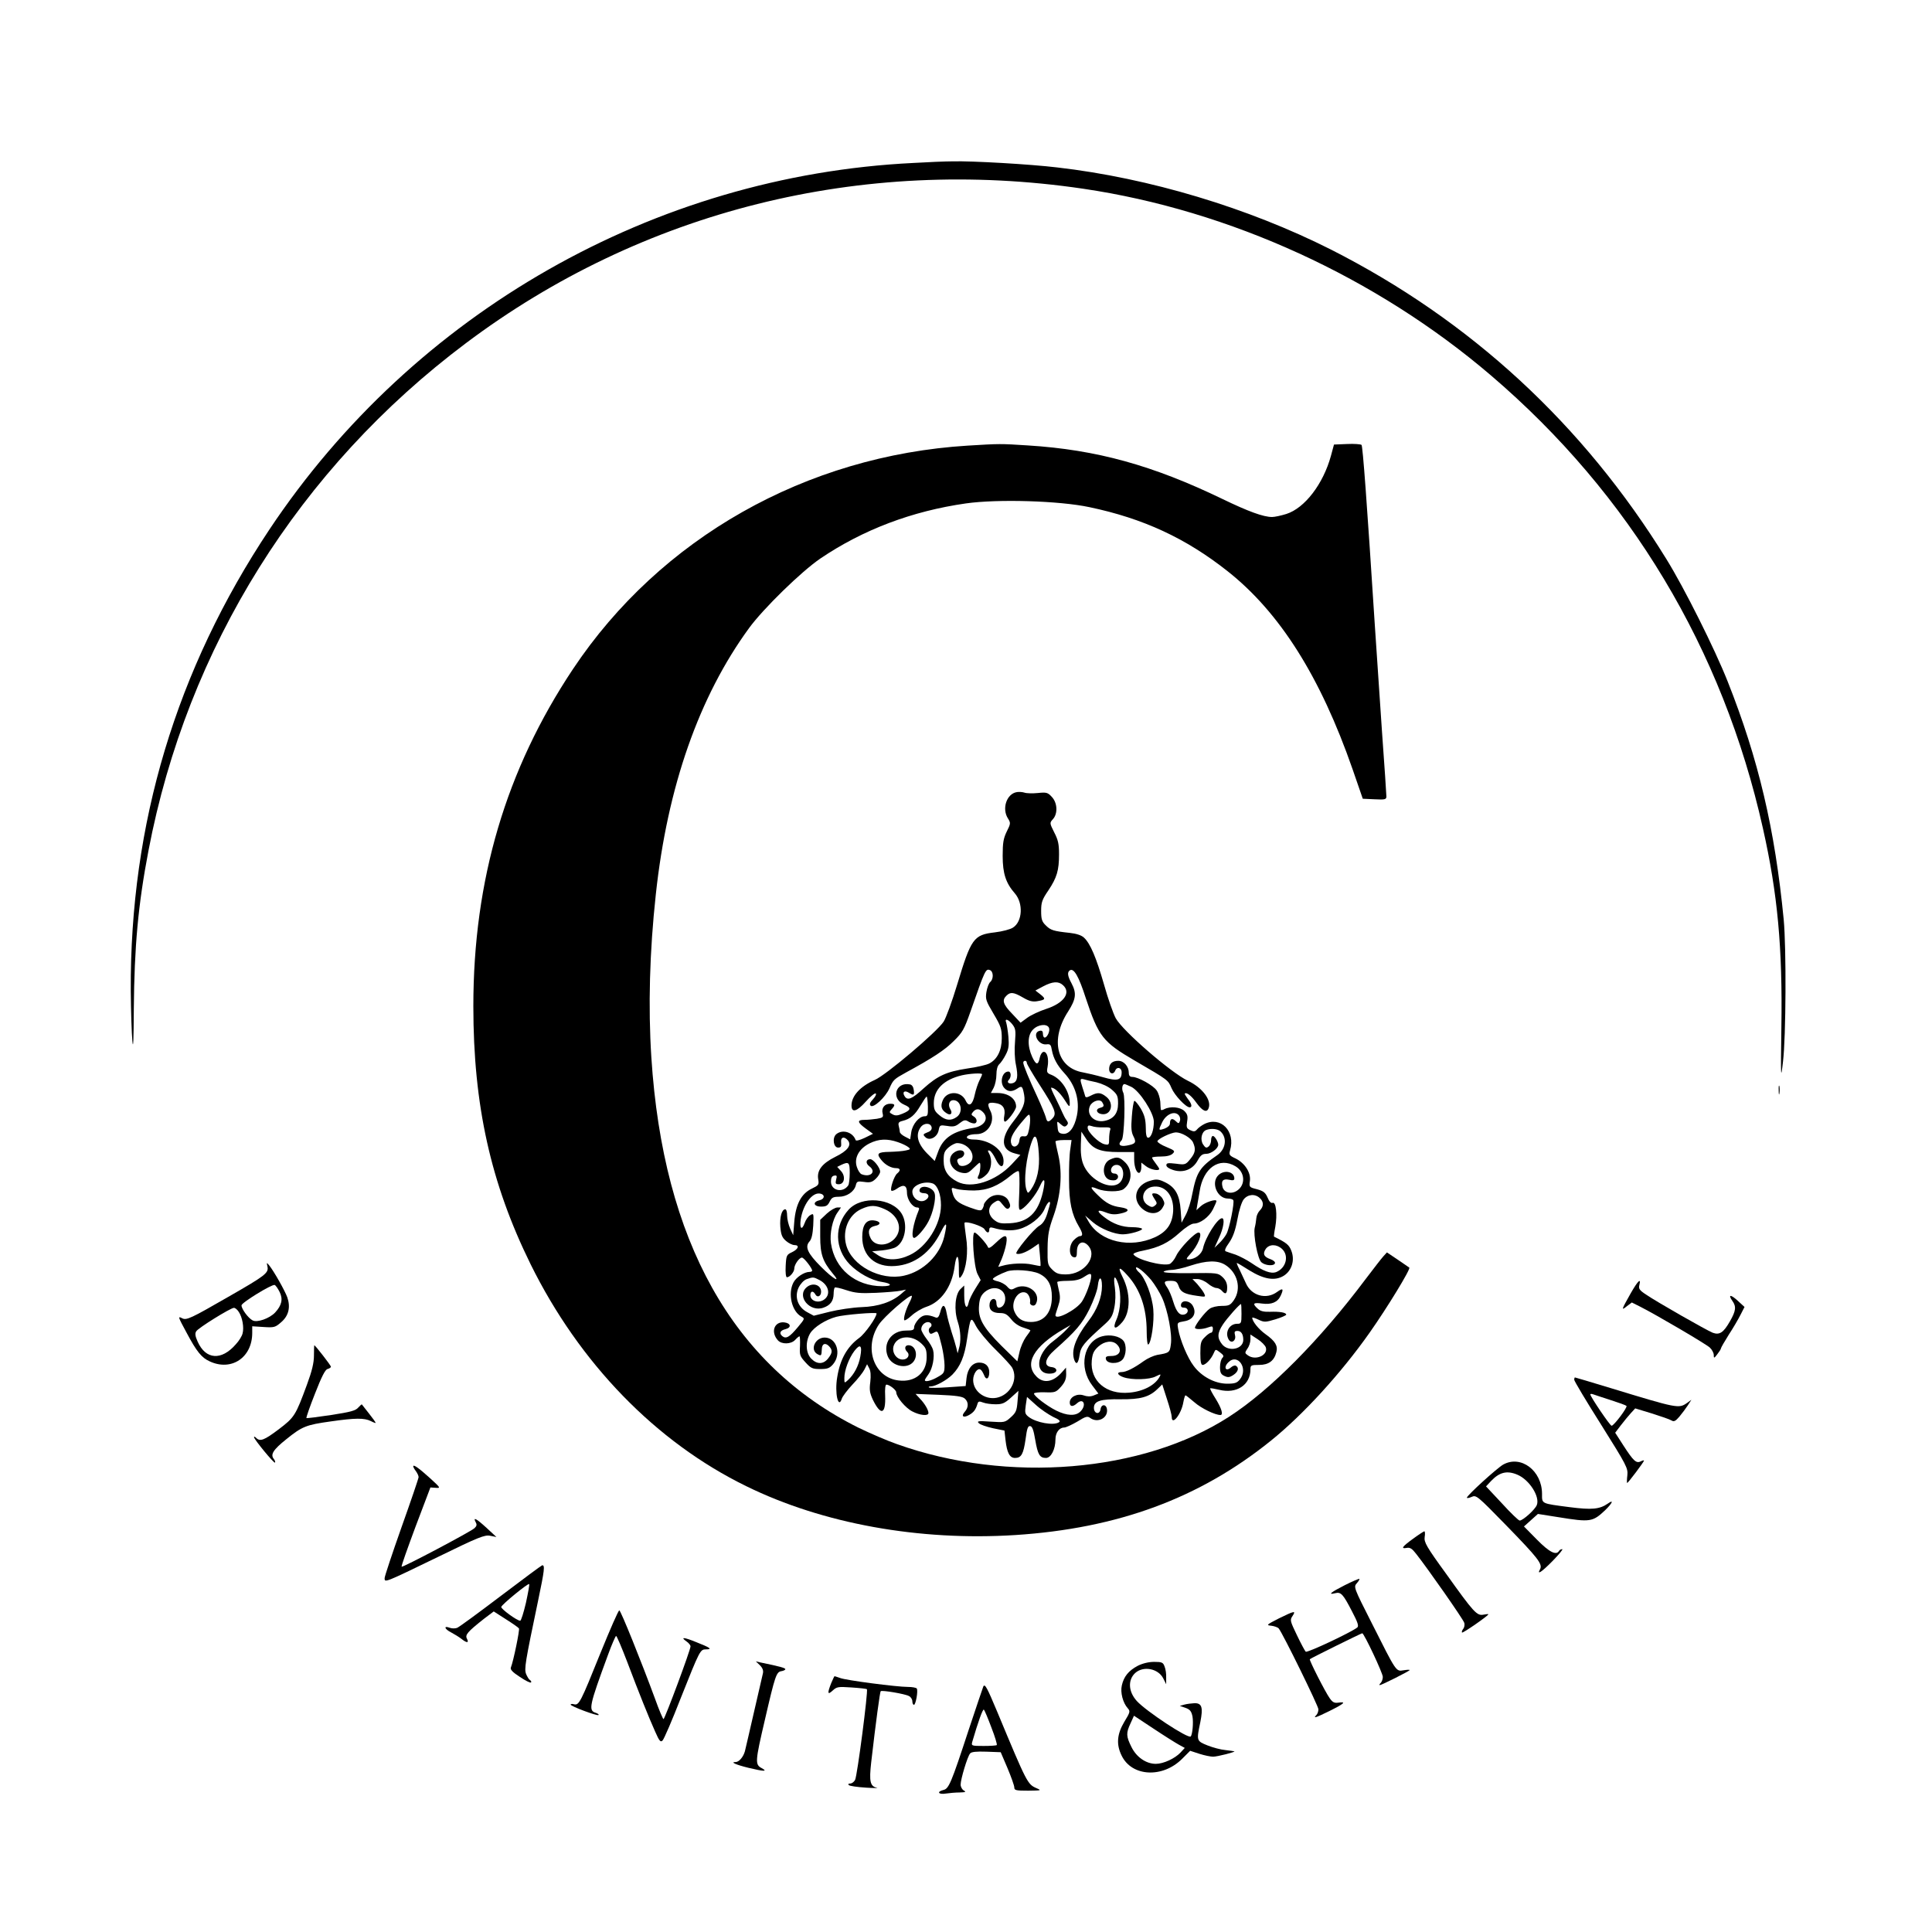 <?xml version="1.0" standalone="no"?>
<!DOCTYPE svg PUBLIC "-//W3C//DTD SVG 20010904//EN"
 "http://www.w3.org/TR/2001/REC-SVG-20010904/DTD/svg10.dtd">
<svg version="1.0" xmlns="http://www.w3.org/2000/svg"
 width="1080pt" height="1080pt" viewBox="0 0 1080 1080"
 preserveAspectRatio="xMidYMid meet">

<g transform="translate(0,1080) scale(0.1,-0.1)"
fill="#000000" stroke="none">
<path d="M5105 9889 c-1448 -71 -2791 -836 -3599 -2049 -521 -783 -780 -1645
-775 -2580 1 -113 5 -239 9 -280 5 -51 7 6 8 180 3 349 24 582 82 885 216
1135 843 2138 1775 2837 985 740 2210 1046 3450 863 821 -121 1639 -496 2280
-1044 777 -664 1296 -1529 1520 -2532 82 -365 110 -667 103 -1113 -4 -287 -3
-296 9 -191 17 137 19 637 4 795 -49 505 -141 896 -313 1330 -72 182 -243 524
-343 685 -465 754 -1096 1335 -1875 1730 -462 233 -1016 400 -1530 459 -150
18 -477 37 -585 34 -38 0 -137 -4 -220 -9z"/>
<path d="M5410 8309 c-905 -56 -1719 -517 -2207 -1249 -375 -563 -557 -1179
-557 -1885 0 -553 97 -989 320 -1442 273 -553 700 -994 1206 -1241 428 -210
967 -307 1503 -273 574 37 1031 206 1430 528 180 145 391 376 551 603 100 142
231 357 222 364 -2 2 -31 21 -64 44 l-61 41 -20 -22 c-11 -12 -55 -69 -99
-127 -255 -340 -533 -621 -764 -770 -482 -311 -1235 -374 -1855 -153 -55 19
-152 61 -216 92 -703 350 -1092 1044 -1158 2071 -18 281 -10 588 25 910 65
603 242 1107 522 1490 80 109 291 315 398 388 238 161 512 265 814 308 177 25
521 15 690 -21 300 -63 538 -173 771 -357 293 -231 520 -591 700 -1108 l57
-165 66 -3 c59 -3 66 -1 66 16 0 10 -11 176 -25 368 -13 192 -31 459 -40 594
-44 684 -67 996 -74 1003 -4 4 -41 7 -81 5 l-73 -3 -17 -63 c-43 -157 -146
-292 -249 -325 -29 -9 -65 -17 -80 -17 -49 0 -133 31 -276 100 -391 189 -705
276 -1088 300 -156 10 -157 10 -337 -1z"/>
<path d="M5684 6372 c-57 -9 -85 -93 -49 -148 15 -24 15 -28 -7 -72 -19 -39
-23 -63 -23 -137 0 -98 18 -152 68 -209 48 -55 43 -157 -10 -191 -14 -10 -60
-22 -102 -27 -119 -14 -132 -33 -211 -294 -28 -93 -62 -185 -75 -205 -38 -58
-321 -298 -385 -326 -81 -36 -130 -89 -130 -143 0 -42 30 -34 79 21 27 30 52
51 57 46 4 -4 -3 -18 -16 -32 -17 -18 -21 -28 -13 -36 15 -15 82 46 105 97 21
48 26 52 93 89 149 81 216 125 266 175 50 49 59 66 94 165 82 235 85 241 109
232 20 -8 21 -50 1 -67 -7 -6 -17 -31 -21 -56 -6 -40 -2 -50 40 -121 41 -69
46 -84 46 -137 0 -67 -25 -118 -70 -141 -15 -8 -71 -21 -123 -28 -116 -18
-165 -40 -244 -111 -65 -60 -90 -70 -106 -44 -15 23 -1 35 23 20 28 -17 32
-15 28 15 -2 17 -10 29 -21 31 -82 16 -108 -82 -31 -114 40 -17 37 -30 -12
-50 -26 -11 -39 -12 -55 -3 -19 10 -19 12 -5 28 22 24 20 31 -8 31 -31 0 -50
-24 -42 -54 5 -21 2 -24 -32 -30 -20 -3 -52 -6 -69 -6 -44 0 -41 -14 7 -49
l40 -29 -47 -23 c-28 -13 -48 -18 -50 -12 -15 44 -73 62 -108 33 -24 -20 -16
-75 10 -75 16 0 19 6 17 28 -4 31 17 37 38 12 22 -27 -3 -59 -71 -92 -74 -37
-104 -76 -95 -126 5 -30 2 -33 -37 -52 -58 -28 -89 -87 -97 -185 l-6 -75 -17
37 c-9 21 -17 53 -17 73 0 19 -4 35 -10 35 -20 0 -32 -44 -28 -98 4 -45 10
-60 32 -79 15 -13 36 -23 47 -23 30 0 22 -23 -14 -40 -30 -14 -32 -18 -35 -77
-2 -37 1 -63 7 -63 16 0 41 30 41 48 0 23 28 62 43 62 11 0 57 -59 57 -73 0
-4 -7 -7 -15 -7 -29 0 -75 -30 -90 -60 -32 -62 -9 -161 45 -190 20 -11 19 -12
-21 -60 -46 -55 -65 -66 -86 -49 -19 16 -12 32 18 39 35 9 30 34 -8 38 -55 5
-76 -54 -35 -100 21 -24 74 -23 97 2 10 11 21 20 24 20 3 0 4 -24 3 -54 -3
-50 -1 -57 31 -92 30 -33 39 -37 82 -37 40 0 52 4 72 27 48 57 20 149 -47 149
-54 0 -84 -69 -40 -93 21 -11 22 -10 24 29 1 30 19 37 40 16 21 -22 20 -37 -5
-69 -26 -33 -62 -34 -94 -1 -31 31 -34 95 -6 142 22 35 86 76 146 92 43 12
225 27 225 19 0 -22 -64 -113 -97 -137 -67 -49 -107 -119 -123 -220 -15 -87 6
-182 26 -119 4 12 30 47 59 78 29 30 59 68 67 84 l15 30 12 -23 c8 -14 10 -41
6 -76 -6 -44 -3 -62 14 -99 45 -92 73 -83 69 22 -2 37 1 62 7 62 17 0 55 -30
55 -43 0 -26 52 -88 90 -107 42 -22 90 -27 90 -9 0 17 -20 52 -47 80 l-25 27
129 -5 c95 -4 133 -9 146 -21 22 -19 22 -50 0 -74 -22 -25 -8 -36 24 -18 26
15 37 29 47 62 4 15 10 16 31 8 15 -6 46 -10 71 -10 37 0 51 6 85 37 l42 38
-5 -59 c-4 -52 -9 -63 -38 -89 -32 -29 -35 -29 -113 -24 -69 5 -78 3 -65 -9 8
-8 43 -20 79 -28 l64 -13 6 -54 c8 -70 23 -99 53 -99 35 0 47 21 59 105 8 61
13 75 26 73 12 -2 19 -24 28 -77 14 -82 25 -101 60 -101 28 0 53 48 53 104 0
37 21 66 49 66 9 0 42 15 73 33 48 30 57 32 73 20 42 -30 100 1 93 49 -4 30
-32 30 -36 0 -5 -32 -37 -25 -37 8 0 38 36 50 150 48 109 -1 159 12 206 58
l26 25 26 -81 c15 -45 27 -90 27 -101 0 -52 54 16 65 83 4 21 9 38 12 38 3 0
25 -18 50 -39 37 -33 115 -71 145 -71 18 0 6 38 -26 90 -19 30 -33 56 -31 59
2 2 25 -2 50 -8 97 -24 175 26 175 115 0 22 4 24 48 24 54 0 85 23 97 72 9 35
-6 61 -61 100 -39 28 -74 72 -74 92 0 3 16 -2 35 -11 32 -15 38 -15 95 2 33
10 60 22 60 26 0 12 -37 18 -91 16 -34 -1 -53 3 -68 17 -32 29 -26 36 24 29
53 -7 87 7 104 44 18 39 13 45 -20 21 -61 -45 -145 -21 -175 50 -9 20 -25 54
-35 75 -11 20 -17 37 -15 37 3 0 35 -19 71 -42 81 -50 143 -60 192 -29 44 28
62 86 42 138 -13 35 -28 46 -97 80 -2 0 1 25 7 55 12 68 4 141 -15 134 -9 -3
-19 7 -28 29 -12 28 -23 37 -59 47 -44 11 -45 12 -40 47 6 46 -28 99 -80 125
-35 16 -38 21 -31 45 32 108 -53 194 -145 147 -15 -8 -33 -21 -40 -30 -10 -12
-18 -13 -37 -4 -21 10 -23 16 -18 48 5 30 2 42 -15 59 -23 23 -79 28 -112 11
-10 -6 -19 -7 -20 -3 -1 4 -2 25 -3 45 -2 20 -10 48 -20 62 -18 28 -104 76
-136 76 -14 0 -20 7 -20 23 0 35 -27 67 -59 67 -33 0 -51 -16 -51 -47 0 -26
25 -32 34 -8 9 24 36 18 36 -9 0 -45 -23 -51 -103 -28 -39 11 -90 23 -112 27
-148 25 -187 183 -84 341 44 69 48 102 19 157 -23 42 -25 63 -9 73 22 13 49
-33 88 -154 72 -217 96 -247 276 -352 189 -110 184 -107 204 -153 17 -40 80
-107 101 -107 16 0 12 20 -10 47 -11 15 -19 28 -17 30 10 9 37 -12 66 -53 33
-45 57 -56 67 -29 18 45 -35 115 -115 153 -96 46 -365 279 -404 350 -14 26
-44 111 -66 190 -43 149 -76 228 -112 261 -14 13 -42 22 -78 26 -93 10 -108
15 -135 42 -22 21 -26 35 -26 81 0 47 5 63 40 114 48 72 60 112 60 203 0 56
-5 80 -27 122 -26 52 -26 53 -7 74 28 31 25 91 -6 124 -23 25 -30 27 -78 22
-30 -3 -64 -2 -75 2 -12 4 -32 5 -43 3z m258 -1079 c47 -42 5 -101 -94 -133
-37 -12 -84 -34 -105 -49 l-38 -28 -47 50 c-51 52 -58 76 -32 101 22 22 40 20
92 -10 34 -20 53 -25 79 -21 48 8 51 13 18 39 l-27 21 43 23 c53 28 86 30 111
7z m-283 -219 c18 -23 20 -35 15 -98 -4 -41 -2 -95 5 -128 13 -63 9 -93 -15
-102 -22 -8 -39 3 -25 17 15 15 14 47 -2 47 -36 0 -51 -65 -21 -94 19 -20 43
-20 71 -1 25 17 29 14 38 -35 8 -46 -5 -79 -61 -150 -73 -93 -69 -158 10 -178
l30 -8 -48 -52 c-89 -95 -225 -139 -304 -98 -54 28 -77 63 -77 118 0 42 4 53
28 74 15 13 37 24 47 24 57 0 103 -57 81 -99 -15 -26 -60 -39 -72 -20 -13 22
-11 30 11 36 11 3 20 14 20 24 0 24 -36 25 -62 2 -38 -34 -10 -98 49 -109 27
-5 37 -1 63 25 18 17 33 31 36 31 8 0 4 -52 -6 -71 -16 -29 15 -25 45 6 27 26
34 80 14 117 -9 16 -8 19 3 16 7 -2 22 -23 33 -46 23 -49 45 -55 45 -12 0 62
-80 120 -167 120 -17 0 -34 4 -37 9 -7 11 17 21 53 21 65 0 107 72 77 131 -20
40 -14 49 27 43 42 -5 59 -29 51 -71 -4 -19 -2 -33 4 -33 13 0 62 65 62 84 0
44 -43 76 -105 76 l-36 0 16 30 c8 16 15 49 15 73 0 28 6 49 16 58 8 7 25 31
36 53 17 32 19 52 15 101 -3 33 -9 68 -12 78 -11 26 11 20 34 -9z m205 -20 c7
-17 -10 -54 -24 -54 -6 0 -10 9 -10 21 0 14 -5 19 -17 17 -46 -9 -11 -81 36
-76 22 3 26 -2 31 -32 8 -45 30 -86 69 -128 63 -68 88 -153 71 -238 -14 -68
-43 -106 -79 -102 -22 3 -27 9 -29 38 -4 35 -4 35 17 16 17 -15 24 -17 34 -7
9 9 9 15 -1 29 -7 9 -17 28 -23 42 -6 14 -23 51 -39 83 -16 31 -27 57 -24 57
19 0 49 -28 75 -68 26 -41 29 -43 29 -20 0 65 -45 135 -101 159 -27 10 -29 15
-23 45 8 44 -2 84 -21 84 -9 0 -18 -13 -22 -30 -9 -46 -21 -46 -43 2 -28 62
-26 123 5 153 28 29 79 34 89 9z m-124 -196 c0 -6 31 -59 68 -117 90 -139 100
-165 77 -191 -24 -26 -32 -25 -39 5 -4 14 -25 65 -47 113 -46 98 -79 178 -79
192 0 6 5 10 10 10 6 0 10 -5 10 -12z m-250 -63 c0 -4 -7 -19 -15 -35 -8 -16
-20 -51 -26 -79 -12 -58 -33 -72 -51 -33 -26 55 -106 55 -128 1 -14 -33 -8
-54 23 -73 22 -14 34 1 19 24 -14 24 -6 50 17 50 44 0 57 -68 19 -94 -32 -23
-62 -20 -97 10 -26 21 -31 33 -31 67 0 77 56 132 157 156 44 10 113 14 113 6z
m639 -45 c32 -8 67 -24 87 -42 30 -26 34 -36 34 -77 0 -55 -25 -87 -77 -97
-57 -11 -102 35 -80 84 13 27 55 41 68 21 13 -21 11 -26 -12 -32 -27 -7 -20
-31 10 -35 53 -8 71 61 25 97 -31 25 -49 26 -87 6 -21 -11 -29 -11 -31 -2 -2
7 -8 28 -15 48 -15 47 -14 51 7 46 9 -3 41 -11 71 -17z m194 -25 c47 -22 127
-146 127 -195 0 -48 -15 -90 -32 -90 -9 0 -13 18 -13 58 -1 45 -7 68 -28 105
-16 26 -32 45 -36 43 -4 -3 -11 -42 -14 -87 -5 -63 -3 -88 9 -111 18 -35 12
-43 -38 -52 -39 -7 -51 7 -28 30 15 15 22 242 9 266 -10 19 -6 48 7 48 3 0 20
-7 37 -15z m-1136 -110 c1 -48 -1 -55 -18 -55 -31 0 -68 -44 -75 -89 l-6 -40
-29 15 c-16 8 -29 20 -29 27 0 6 -3 22 -6 33 -4 17 0 23 21 28 44 11 69 32
100 85 17 28 32 51 35 51 3 0 6 -25 7 -55z m307 -31 c36 -35 10 -79 -52 -89
-115 -18 -171 -56 -199 -136 l-18 -49 -33 33 c-61 58 -77 111 -46 155 19 27
57 26 62 0 2 -12 -6 -22 -24 -28 -24 -10 -26 -12 -12 -26 23 -24 67 -2 75 37
6 30 7 31 48 25 34 -6 47 -3 69 15 23 18 32 20 47 11 10 -7 26 -12 34 -12 20
0 19 27 -2 39 -14 8 -15 12 -4 25 17 20 35 20 55 0z m258 -99 c-7 -33 -12 -39
-29 -37 -17 2 -22 -3 -25 -25 -3 -31 -34 -44 -44 -19 -11 27 4 59 53 118 46
55 48 56 51 30 2 -15 -1 -45 -6 -67z m838 80 c7 -8 9 -22 6 -31 -6 -16 -8 -16
-25 0 -19 18 -31 12 -31 -15 0 -10 -12 -21 -30 -28 -35 -12 -35 -10 -14 34 22
47 71 68 94 40z m-422 -67 c36 1 43 -2 38 -14 -3 -9 -6 -32 -6 -51 0 -33 -1
-35 -27 -29 -32 8 -93 68 -93 92 0 13 5 15 23 9 12 -5 42 -8 65 -7z m656 -24
c37 -36 28 -98 -19 -131 -99 -68 -116 -96 -140 -217 -7 -41 -24 -94 -37 -118
l-23 -43 -5 70 c-6 86 -30 128 -87 156 -35 17 -48 19 -82 9 -79 -21 -105 -97
-52 -151 40 -39 93 -41 118 -3 15 24 15 29 2 53 -8 14 -25 27 -37 29 -26 4
-27 -1 -7 -32 14 -21 14 -25 0 -36 -12 -10 -20 -9 -40 4 -42 28 -28 89 23 101
72 15 125 -45 120 -136 -5 -71 -35 -114 -101 -145 -140 -64 -306 -26 -371 86
l-20 35 44 -38 c43 -36 119 -67 167 -67 39 0 113 22 107 31 -3 5 -28 9 -55 9
-56 0 -107 18 -156 56 -45 34 -42 46 7 27 30 -12 50 -14 82 -7 54 11 55 27 3
35 -51 7 -81 22 -127 67 -47 45 -48 55 -3 36 42 -17 124 -18 146 -1 47 36 52
105 10 148 -32 32 -47 35 -86 17 -46 -21 -46 -102 0 -114 13 -3 29 -3 34 1 19
11 12 35 -10 35 -29 0 -22 44 8 48 48 7 58 -81 12 -107 -56 -31 -163 30 -194
112 -11 28 -15 66 -13 112 l3 69 27 -41 c37 -57 78 -73 182 -73 l86 0 0 -41
c0 -45 16 -83 31 -74 5 4 9 17 9 31 l0 25 26 -20 c24 -19 74 -29 74 -15 0 3
-9 17 -20 31 -11 14 -20 28 -20 32 0 3 22 6 50 6 32 0 55 6 65 16 15 14 12 18
-34 37 -28 11 -51 26 -51 32 0 13 76 49 103 50 32 0 84 -30 96 -56 17 -38 13
-59 -16 -94 -25 -31 -29 -32 -80 -25 -44 5 -53 4 -53 -9 0 -9 16 -20 40 -27
56 -17 108 4 135 54 16 29 26 37 48 37 27 0 67 30 67 51 0 17 -20 49 -30 49
-6 0 -10 -11 -10 -24 0 -13 -6 -29 -14 -35 -12 -10 -18 -8 -31 12 -17 27 -8
70 17 80 27 11 67 7 82 -9z m-1017 -121 c6 -84 -9 -153 -44 -203 -16 -22 -17
-22 -24 -4 -19 48 -3 189 31 278 17 46 31 19 37 -71z m-787 62 c24 -8 50 -21
58 -28 13 -10 11 -13 -14 -18 -16 -4 -57 -7 -91 -8 -68 -1 -76 -10 -45 -47 21
-26 54 -44 81 -44 25 0 27 -13 6 -30 -17 -14 -41 -87 -32 -96 3 -3 16 1 29 10
39 28 58 21 58 -21 0 -39 31 -83 58 -83 10 0 12 -6 7 -17 -31 -75 -44 -153
-25 -153 14 0 59 51 80 92 25 47 43 126 35 156 -10 39 -85 53 -85 16 0 -8 10
-14 25 -14 30 0 34 -25 6 -40 -31 -16 -71 11 -71 49 0 36 69 62 115 45 26 -11
45 -60 45 -121 0 -108 -80 -235 -175 -279 -65 -31 -129 -31 -175 -2 l-35 23
55 5 c30 3 65 11 77 18 53 29 70 128 33 188 -55 88 -224 101 -296 22 -81 -88
-79 -218 6 -306 47 -48 120 -89 179 -98 59 -9 61 -24 3 -24 -151 0 -266 97
-287 240 -8 55 9 133 36 171 l20 29 -20 0 c-12 0 -38 -15 -59 -34 l-37 -35 0
-93 c0 -100 14 -139 70 -207 49 -57 4 -32 -65 37 -76 76 -92 112 -65 142 12
13 18 41 21 89 3 68 3 70 -17 58 -11 -6 -25 -26 -31 -44 -16 -44 -29 -31 -22
20 13 83 63 151 106 145 31 -4 30 -31 -2 -38 -39 -9 -32 -35 10 -35 28 0 37 5
48 28 11 22 19 27 51 27 44 0 86 28 95 64 5 22 10 24 46 19 33 -5 45 -2 65 17
14 13 25 31 25 40 0 23 -38 70 -55 70 -25 0 -28 -23 -5 -40 40 -30 7 -64 -44
-44 -8 3 -20 21 -26 40 -17 50 11 102 70 132 52 26 100 28 160 7z m963 -39
c-5 -28 -8 -105 -7 -171 0 -125 15 -194 55 -261 22 -37 24 -54 6 -54 -8 0 -24
-11 -36 -24 -27 -29 -27 -89 2 -94 13 -3 17 4 17 32 0 47 30 66 60 36 60 -60
-17 -164 -121 -164 -41 0 -55 5 -77 27 -26 26 -27 32 -26 120 1 77 7 107 34
182 40 114 50 236 26 338 -9 38 -16 72 -16 76 0 4 20 8 45 8 l45 0 -7 -51z
m-1233 -133 c0 -32 -4 -63 -8 -69 -30 -45 -97 -30 -97 21 0 21 6 31 18 33 15
3 17 -1 11 -22 -5 -22 -3 -26 15 -26 32 0 39 45 12 74 l-21 23 22 11 c43 20
48 15 48 -45z m2157 37 c53 -32 57 -104 8 -136 -33 -22 -73 -11 -81 21 -9 35
3 47 37 40 21 -5 29 -3 29 7 0 39 -57 51 -90 18 -42 -42 -6 -130 54 -130 14 0
27 -4 30 -9 8 -12 -21 -157 -38 -189 -8 -15 -26 -38 -41 -52 l-26 -25 25 55
c26 55 34 110 17 110 -25 0 -93 -107 -106 -168 -7 -33 -45 -62 -81 -62 -15 0
-13 5 8 28 45 48 74 122 48 122 -21 0 -107 -90 -125 -130 -10 -22 -27 -42 -37
-46 -42 -13 -184 25 -202 54 -3 5 20 15 55 21 88 18 140 43 203 100 32 29 66
51 79 51 36 0 85 36 107 79 11 22 20 43 20 47 0 14 -65 -7 -88 -29 l-24 -22 5
30 c3 17 9 50 13 75 19 131 111 195 201 140z m-1209 -141 c-5 -101 -4 -108 12
-99 29 16 82 82 103 129 25 56 33 39 17 -32 -27 -117 -82 -169 -184 -175 -51
-3 -65 0 -88 18 -37 29 -38 73 -2 97 26 17 27 17 50 -12 17 -22 26 -27 35 -18
8 8 8 18 -3 40 -18 38 -79 45 -114 12 -13 -12 -24 -27 -24 -33 0 -6 -4 -17 -9
-25 -7 -11 -19 -9 -69 9 -68 25 -87 41 -98 84 -7 28 -6 29 22 20 16 -5 61 -9
99 -9 75 1 135 25 207 85 18 15 37 26 42 23 5 -3 6 -55 4 -114z m1344 -36 c23
-20 23 -47 1 -69 -10 -10 -19 -29 -20 -43 -1 -14 -5 -39 -9 -54 -9 -39 16
-174 37 -193 21 -19 70 -23 76 -6 3 7 -8 17 -25 23 -37 13 -45 30 -26 58 20
27 61 27 91 -1 40 -38 22 -107 -33 -129 -30 -11 -72 5 -139 51 -25 17 -64 37
-87 46 -24 8 -49 16 -56 19 -8 3 -3 18 18 47 22 32 35 67 47 131 9 51 24 98
35 112 23 29 63 33 90 8z m-1172 -30 c0 -3 -7 -29 -16 -58 -11 -35 -25 -56
-44 -67 -32 -18 -141 -151 -128 -156 16 -7 53 7 90 32 l35 24 6 -62 c3 -33 5
-62 3 -63 -1 -1 -22 3 -46 8 -43 10 -120 7 -167 -7 l-23 -6 19 43 c10 24 22
63 26 87 9 54 -6 55 -58 5 -28 -27 -41 -34 -44 -25 -8 21 -64 82 -75 82 -18 0
-4 -190 16 -231 l18 -35 -30 -48 c-17 -27 -34 -61 -37 -77 -10 -46 -25 -23
-25 39 l0 56 -22 -21 c-29 -30 -36 -116 -14 -182 17 -52 19 -109 6 -151 l-7
-25 -7 30 c-4 17 -16 57 -27 90 -10 33 -23 79 -27 103 -9 53 -24 56 -36 7 -7
-26 -14 -34 -25 -30 -48 19 -70 17 -95 -8 -14 -15 -26 -35 -26 -46 0 -16 -7
-19 -46 -19 -81 0 -131 -72 -101 -145 24 -56 110 -73 144 -28 27 36 10 91 -29
91 -20 0 -24 -20 -7 -37 18 -18 3 -43 -25 -43 -36 0 -63 42 -50 78 20 56 101
62 154 12 26 -24 30 -35 30 -78 0 -86 -65 -140 -156 -129 -138 15 -198 182
-111 313 29 44 174 170 184 160 2 -2 -3 -19 -13 -37 -21 -41 -35 -89 -29 -99
3 -4 20 7 40 25 19 18 57 41 84 50 82 27 142 112 157 223 10 77 24 74 24 -5 0
-61 1 -65 14 -47 28 39 40 138 26 220 -6 42 -10 77 -8 79 10 10 100 -19 111
-36 14 -23 27 -25 27 -3 0 12 6 15 23 10 48 -15 104 -18 143 -7 60 16 123 66
143 112 14 34 31 52 31 32z m-923 -33 c76 -34 102 -111 55 -163 -41 -46 -113
-45 -135 1 -19 38 -10 62 24 69 38 7 32 27 -8 31 -42 4 -63 -27 -63 -93 0
-106 73 -171 185 -162 108 8 197 75 255 191 31 61 37 54 19 -24 -24 -106 -117
-197 -225 -221 -132 -30 -293 56 -324 172 -22 82 14 168 84 200 52 24 80 23
133 -1z m1901 -310 c70 -43 93 -133 50 -197 -20 -29 -28 -33 -68 -33 -26 0
-56 -7 -68 -16 -25 -17 -82 -91 -82 -106 0 -11 43 -10 74 2 23 8 26 7 26 -10
0 -11 -5 -20 -10 -20 -6 0 -22 -11 -35 -25 -22 -21 -25 -33 -25 -90 0 -48 4
-65 13 -65 17 0 48 33 62 66 10 23 10 23 35 4 20 -15 23 -21 13 -31 -7 -7 -13
-30 -13 -51 0 -31 5 -41 25 -50 19 -9 29 -8 50 6 26 17 33 40 14 51 -5 4 -18
0 -28 -9 -29 -26 -43 0 -15 28 53 54 114 -35 65 -95 -16 -20 -28 -24 -73 -24
-68 1 -141 40 -185 99 -34 44 -76 144 -87 207 -6 36 -6 36 34 43 50 8 71 45
48 86 -16 30 -61 35 -66 8 -2 -13 3 -18 17 -18 25 0 28 -28 5 -37 -28 -10 -47
11 -65 69 -9 31 -24 66 -33 79 -23 33 -20 39 18 39 29 0 36 -5 45 -30 11 -33
32 -44 104 -54 48 -7 48 -7 37 16 -7 13 -24 35 -38 51 l-26 27 28 0 c16 0 41
-11 58 -25 16 -14 38 -25 48 -25 9 0 23 -7 30 -15 20 -24 30 -18 30 18 0 23
-8 41 -26 58 -25 23 -29 24 -180 22 -92 -1 -152 2 -149 8 4 5 23 9 43 10 20 0
69 11 107 24 89 29 150 31 193 5z m-413 -85 c20 -25 47 -69 61 -99 32 -71 58
-206 49 -262 -6 -45 -9 -47 -76 -58 -20 -4 -54 -19 -76 -35 -54 -39 -98 -61
-123 -61 -30 0 -24 -17 11 -29 47 -16 145 -14 180 5 29 14 30 14 21 -3 -26
-47 -91 -81 -169 -88 -130 -12 -220 66 -210 179 4 40 11 55 36 78 35 32 81 37
105 12 31 -31 15 -64 -31 -64 -27 0 -34 -4 -31 -17 5 -28 69 -30 93 -3 21 23
24 82 5 105 -21 26 -75 37 -119 25 -104 -28 -133 -174 -55 -275 l34 -45 -27
-11 c-18 -7 -36 -6 -56 1 -36 12 -77 -9 -77 -40 0 -24 17 -26 41 -4 36 32 54
-11 19 -46 -27 -27 -75 -25 -136 5 -52 26 -124 81 -124 95 0 5 27 8 61 7 57
-2 62 0 90 31 21 24 29 42 29 70 l-1 37 -23 -26 c-48 -55 -102 -64 -141 -25
-72 72 -18 168 150 266 l40 23 -25 -27 c-14 -15 -46 -43 -71 -62 -101 -74
-108 -193 -11 -182 36 4 36 32 0 36 -46 5 -38 47 18 96 119 106 152 144 194
228 23 47 45 107 47 132 6 54 23 52 23 -3 0 -62 -27 -133 -76 -196 -73 -96
-98 -166 -78 -219 11 -28 22 -17 29 30 7 47 23 66 138 169 38 34 47 49 56 95
7 34 8 77 3 113 -10 65 0 75 19 20 18 -57 14 -143 -9 -197 -25 -55 -9 -64 32
-16 46 55 47 161 1 252 -29 58 -19 61 28 8 71 -78 107 -183 107 -313 0 -43 4
-76 9 -73 17 11 34 127 28 196 -6 74 -45 176 -78 206 -11 9 -19 21 -19 26 0
15 48 -23 85 -67z m-628 36 c51 -24 73 -63 73 -131 0 -88 -44 -140 -117 -140
-47 0 -76 19 -93 60 -21 51 21 120 64 104 16 -6 28 -34 24 -55 -2 -7 5 -15 14
-17 12 -2 19 5 24 23 15 59 -63 106 -123 74 -20 -11 -26 -10 -44 10 -11 12
-34 24 -50 28 -16 3 -29 9 -29 13 0 7 41 29 80 43 36 13 137 6 177 -12z m293
-14 c0 -29 -30 -110 -52 -143 -32 -47 -148 -107 -148 -76 0 4 7 26 15 50 11
32 13 53 5 85 -5 23 -10 45 -10 50 0 4 26 7 58 7 39 0 66 6 87 19 36 24 45 25
45 8z m-1520 -22 c54 -28 66 -84 25 -111 -32 -21 -75 -6 -75 26 0 24 16 26 28
4 11 -20 32 -10 32 15 0 40 -49 54 -82 24 -56 -50 19 -140 95 -113 38 13 56
37 57 76 0 17 3 33 6 36 3 4 32 -3 65 -14 49 -16 77 -19 166 -15 60 3 122 8
138 12 l30 6 -25 -22 c-53 -47 -129 -73 -225 -76 -49 -2 -130 -14 -178 -26
l-88 -22 -37 20 c-52 28 -72 85 -48 137 11 22 29 41 44 47 37 13 39 13 72 -4z
m1022 -62 c31 -28 18 -93 -19 -93 -7 0 -13 11 -13 26 0 33 -33 29 -38 -4 -5
-33 15 -52 57 -52 29 0 41 -7 64 -35 16 -21 43 -39 67 -46 22 -7 40 -14 40
-16 0 -2 -11 -19 -25 -37 -13 -18 -30 -56 -36 -84 l-12 -52 -89 87 c-104 104
-132 154 -125 227 3 38 11 55 31 73 32 27 72 30 98 6z m1338 -128 c0 -52 -2
-55 -24 -55 -45 0 -71 -50 -47 -89 15 -24 42 -5 35 24 -5 20 -3 25 14 25 20 0
32 -18 32 -50 0 -53 -84 -69 -119 -24 -28 35 -26 63 5 110 23 35 93 114 101
114 2 0 3 -25 3 -55z m-1376 -198 c46 -45 89 -92 95 -104 31 -61 -5 -140 -74
-163 -69 -23 -145 27 -145 96 0 34 24 69 41 58 6 -3 14 -17 20 -31 11 -31 29
-21 29 16 0 34 -21 54 -56 54 -38 0 -65 -34 -71 -86 l-5 -45 -100 -7 c-55 -4
-102 -4 -105 -1 -4 3 1 6 11 6 25 0 88 34 120 66 44 45 68 101 82 199 19 125
21 129 50 72 14 -26 62 -85 108 -130z m-358 142 c3 -6 1 -15 -6 -19 -7 -4 -10
-15 -7 -24 5 -14 11 -15 27 -6 23 12 22 15 45 -76 8 -34 15 -82 15 -106 0 -41
-3 -46 -39 -66 -36 -21 -71 -29 -71 -17 0 3 9 18 21 34 22 31 35 96 25 134 -3
13 -19 41 -36 62 -16 21 -30 45 -30 54 0 33 41 54 56 30z m1870 -131 c14 -44
-58 -76 -101 -44 -17 12 -17 14 -2 37 10 13 17 36 17 51 l0 28 40 -26 c22 -14
42 -35 46 -46z m-2267 -52 c-9 -51 -35 -100 -69 -131 -20 -18 -20 -18 -20 12
0 42 25 110 56 151 33 43 45 31 33 -32z m1077 -336 c36 -16 44 -24 33 -31 -30
-19 -126 -2 -168 30 -21 16 -23 23 -17 65 l7 47 49 -44 c27 -25 71 -54 96 -67z"/>
<path d="M9943 4705 c0 -22 2 -30 4 -17 2 12 2 30 0 40 -3 9 -5 -1 -4 -23z"/>
<path d="M1495 3720 c8 -36 -12 -51 -218 -169 -210 -121 -235 -133 -259 -120
-25 13 -23 8 24 -79 58 -109 85 -142 132 -163 121 -55 236 23 236 160 l0 37
63 -4 c60 -4 66 -2 99 27 42 36 53 84 34 139 -14 38 -72 141 -100 177 -16 19
-16 19 -11 -5z m68 -142 c20 -40 12 -75 -25 -115 -31 -33 -101 -58 -126 -44
-25 13 -62 64 -62 84 0 15 168 118 185 114 6 -2 18 -19 28 -39z m-228 -112
c20 -30 30 -87 21 -120 -3 -14 -20 -42 -38 -61 -80 -92 -168 -86 -213 15 -14
31 -16 46 -8 58 11 19 191 130 210 131 7 1 20 -10 28 -23z"/>
<path d="M9115 3569 c-52 -92 -53 -97 -21 -71 l28 21 46 -23 c91 -46 367 -208
390 -229 12 -11 22 -30 22 -41 0 -20 2 -20 20 4 11 14 20 28 20 32 0 4 20 39
44 77 25 38 54 88 66 112 l22 43 -37 34 c-40 37 -57 37 -31 0 23 -32 20 -56
-14 -115 -36 -63 -58 -77 -96 -63 -33 13 -314 173 -372 213 -37 24 -43 33 -38
53 11 43 -8 25 -49 -47z"/>
<path d="M1755 3223 c0 -42 -11 -87 -39 -163 -64 -174 -70 -183 -158 -250 -81
-61 -104 -70 -126 -48 -7 7 -12 9 -12 4 0 -12 112 -148 117 -142 3 3 0 12 -6
20 -21 25 -4 52 70 111 88 71 110 80 247 99 139 20 189 20 225 2 15 -8 27 -12
27 -10 0 3 -17 27 -37 52 -21 26 -38 49 -40 51 -1 2 -10 -6 -20 -17 -15 -18
-43 -25 -152 -42 -73 -11 -136 -19 -138 -17 -2 3 19 64 48 137 37 95 57 134
70 137 11 3 19 9 19 13 0 7 -88 120 -93 120 -1 0 -2 -26 -2 -57z"/>
<path d="M8800 3087 c0 -7 68 -121 151 -252 143 -228 150 -242 146 -282 -3
-24 -3 -43 -1 -43 5 0 94 118 94 125 0 3 -8 1 -18 -4 -25 -13 -41 2 -96 87
l-47 73 32 42 c18 23 43 54 56 68 l24 26 92 -28 c51 -16 100 -33 110 -39 14
-9 23 -5 45 21 15 18 36 46 47 63 l20 31 -25 -18 c-46 -32 -54 -30 -428 84
-106 32 -195 59 -198 59 -2 0 -4 -6 -4 -13z m205 -114 c44 -14 83 -28 87 -32
8 -7 -70 -111 -83 -111 -9 0 -119 163 -119 175 0 4 8 4 18 0 9 -3 53 -18 97
-32z"/>
<path d="M8403 2613 c-35 -20 -203 -173 -203 -185 0 -4 12 -2 26 4 26 12 31 8
192 -157 181 -186 206 -218 191 -247 -19 -34 7 -18 71 47 35 36 59 65 53 65
-7 0 -15 -4 -18 -10 -16 -26 -54 -7 -123 63 l-73 74 39 35 39 35 114 -18 c179
-29 192 -27 262 39 41 40 50 62 15 37 -46 -32 -90 -36 -214 -20 -161 21 -154
18 -154 74 0 130 -118 219 -217 164z m80 -57 c66 -28 126 -122 108 -169 -10
-26 -78 -87 -96 -87 -6 0 -51 43 -99 96 l-89 95 29 31 c47 49 89 59 147 34z"/>
<path d="M2310 2603 c0 -4 7 -17 15 -27 8 -11 15 -26 15 -33 0 -7 -43 -133
-95 -279 -52 -147 -95 -276 -95 -286 0 -26 -2 -27 297 118 227 111 262 125
293 119 l35 -7 -55 51 c-58 53 -77 63 -61 32 8 -14 6 -22 -7 -34 -24 -21 -402
-221 -407 -215 -3 2 33 103 78 224 l83 219 30 -2 c28 -2 27 0 -31 53 -63 57
-95 80 -95 67z"/>
<path d="M7900 2199 c-62 -45 -71 -58 -37 -52 19 4 31 -4 54 -34 64 -81 262
-364 268 -384 4 -11 1 -27 -6 -35 -6 -8 -9 -17 -6 -20 4 -5 147 94 147 102 0
2 -12 1 -27 -2 -37 -7 -53 10 -208 227 -112 154 -125 178 -121 207 3 17 2 32
-2 32 -4 -1 -32 -19 -62 -41z"/>
<path d="M2800 1879 c-124 -94 -234 -175 -245 -179 -11 -4 -30 -4 -42 1 -35
13 -28 -8 10 -27 17 -9 43 -25 56 -35 31 -25 44 -24 31 1 -11 21 3 38 97 112
l53 40 67 -43 c38 -24 71 -47 74 -52 5 -8 -31 -183 -45 -218 -5 -11 8 -26 50
-53 31 -21 59 -35 62 -31 4 3 1 9 -5 13 -7 4 -16 20 -22 34 -11 29 -6 62 67
410 36 172 39 199 23 198 -3 0 -107 -77 -231 -171z m140 -39 c-13 -55 -27
-100 -32 -100 -18 0 -108 66 -106 77 3 14 150 134 156 128 3 -2 -6 -49 -18
-105z"/>
<path d="M7518 1939 c-79 -40 -98 -56 -54 -45 32 8 44 -5 94 -102 32 -61 39
-82 29 -90 -36 -28 -280 -143 -288 -135 -5 5 -27 46 -49 92 -38 79 -40 85 -25
107 21 32 12 30 -76 -13 -70 -36 -72 -38 -42 -41 17 -2 36 -9 41 -15 23 -28
222 -434 222 -452 0 -12 -5 -26 -12 -33 -20 -20 -2 -14 77 25 80 40 93 52 46
45 -22 -3 -32 2 -48 25 -24 33 -116 214 -111 218 6 6 288 145 293 145 10 0
115 -223 115 -244 0 -12 -5 -27 -12 -34 -7 -7 -9 -12 -5 -12 10 0 167 79 167
84 0 3 -15 2 -34 -1 -43 -7 -39 -12 -178 264 -101 199 -102 202 -83 223 10 11
16 22 14 24 -2 2 -39 -14 -81 -35z"/>
<path d="M3356 1558 c-110 -273 -119 -292 -147 -285 -10 3 -19 2 -19 -2 0 -9
149 -65 156 -58 3 3 -4 8 -15 12 -43 13 -38 37 68 325 21 58 42 105 45 105 4
0 31 -64 61 -142 68 -180 120 -309 157 -392 24 -55 31 -62 42 -50 8 8 53 112
100 233 109 274 110 276 143 276 36 0 25 9 -54 40 -71 29 -92 30 -55 4 12 -8
22 -21 22 -27 1 -19 -144 -407 -151 -407 -3 0 -25 51 -47 113 -79 214 -191
492 -200 495 -5 1 -52 -107 -106 -240z"/>
<path d="M4248 1491 c15 -15 20 -29 17 -44 -3 -12 -25 -110 -50 -217 -24 -107
-48 -206 -51 -220 -9 -32 -33 -60 -52 -60 -32 0 2 -15 71 -32 88 -21 111 -22
75 -2 -38 20 -37 36 18 271 57 247 64 267 92 271 12 2 22 7 22 11 0 7 -28 15
-140 38 l-25 6 23 -22z"/>
<path d="M6360 1488 c-51 -27 -78 -60 -89 -110 -9 -39 6 -97 33 -127 15 -17
14 -22 -19 -76 -41 -69 -46 -126 -15 -189 57 -118 229 -127 338 -18 l45 45 52
-17 c28 -9 63 -16 76 -16 24 0 129 27 119 30 -3 1 -25 4 -50 7 -25 2 -70 14
-100 26 -62 25 -62 26 -40 131 16 81 9 106 -33 105 -17 -1 -43 -4 -57 -8 l-25
-7 32 -11 c25 -9 33 -19 39 -48 6 -34 0 -102 -10 -112 -14 -14 -249 141 -301
198 -48 53 -51 118 -9 157 46 41 129 25 157 -31 l16 -32 0 37 c1 20 -3 48 -9
62 -8 23 -15 26 -58 26 -30 0 -64 -8 -92 -22z m230 -441 l33 -18 -24 -26 c-31
-33 -95 -63 -138 -63 -54 0 -108 37 -136 94 -30 60 -31 78 -5 133 l19 42 109
-72 c60 -40 124 -80 142 -90z"/>
<path d="M4646 1390 c-22 -56 -20 -67 9 -40 23 21 30 22 105 17 45 -3 84 -7
86 -10 8 -8 -54 -485 -66 -507 -6 -11 -18 -20 -27 -20 -11 0 -13 -3 -8 -9 6
-5 48 -11 95 -14 47 -3 75 -3 62 -1 -38 9 -44 35 -32 142 26 227 49 394 53
398 7 7 137 -15 158 -27 11 -5 19 -19 19 -29 0 -11 4 -20 9 -20 10 0 24 77 16
91 -4 5 -26 9 -50 9 -62 0 -347 37 -379 50 -15 5 -29 10 -31 10 -1 0 -10 -18
-19 -40z"/>
<path d="M5497 1373 c-2 -4 -39 -114 -82 -243 -98 -299 -111 -329 -141 -336
-40 -10 -28 -27 14 -20 20 3 55 6 77 6 32 1 37 3 23 11 -10 5 -18 21 -18 33 0
30 38 157 53 174 7 9 34 12 91 10 l80 -3 38 -89 c21 -50 38 -98 38 -108 0 -16
9 -18 78 -18 73 1 76 1 46 14 -50 22 -53 27 -219 426 -57 136 -69 159 -78 143z
m45 -230 c20 -51 33 -95 30 -98 -3 -3 -36 -5 -74 -5 -67 0 -69 1 -63 23 33
113 59 186 65 180 4 -4 23 -49 42 -100z"/>
</g>
</svg>
